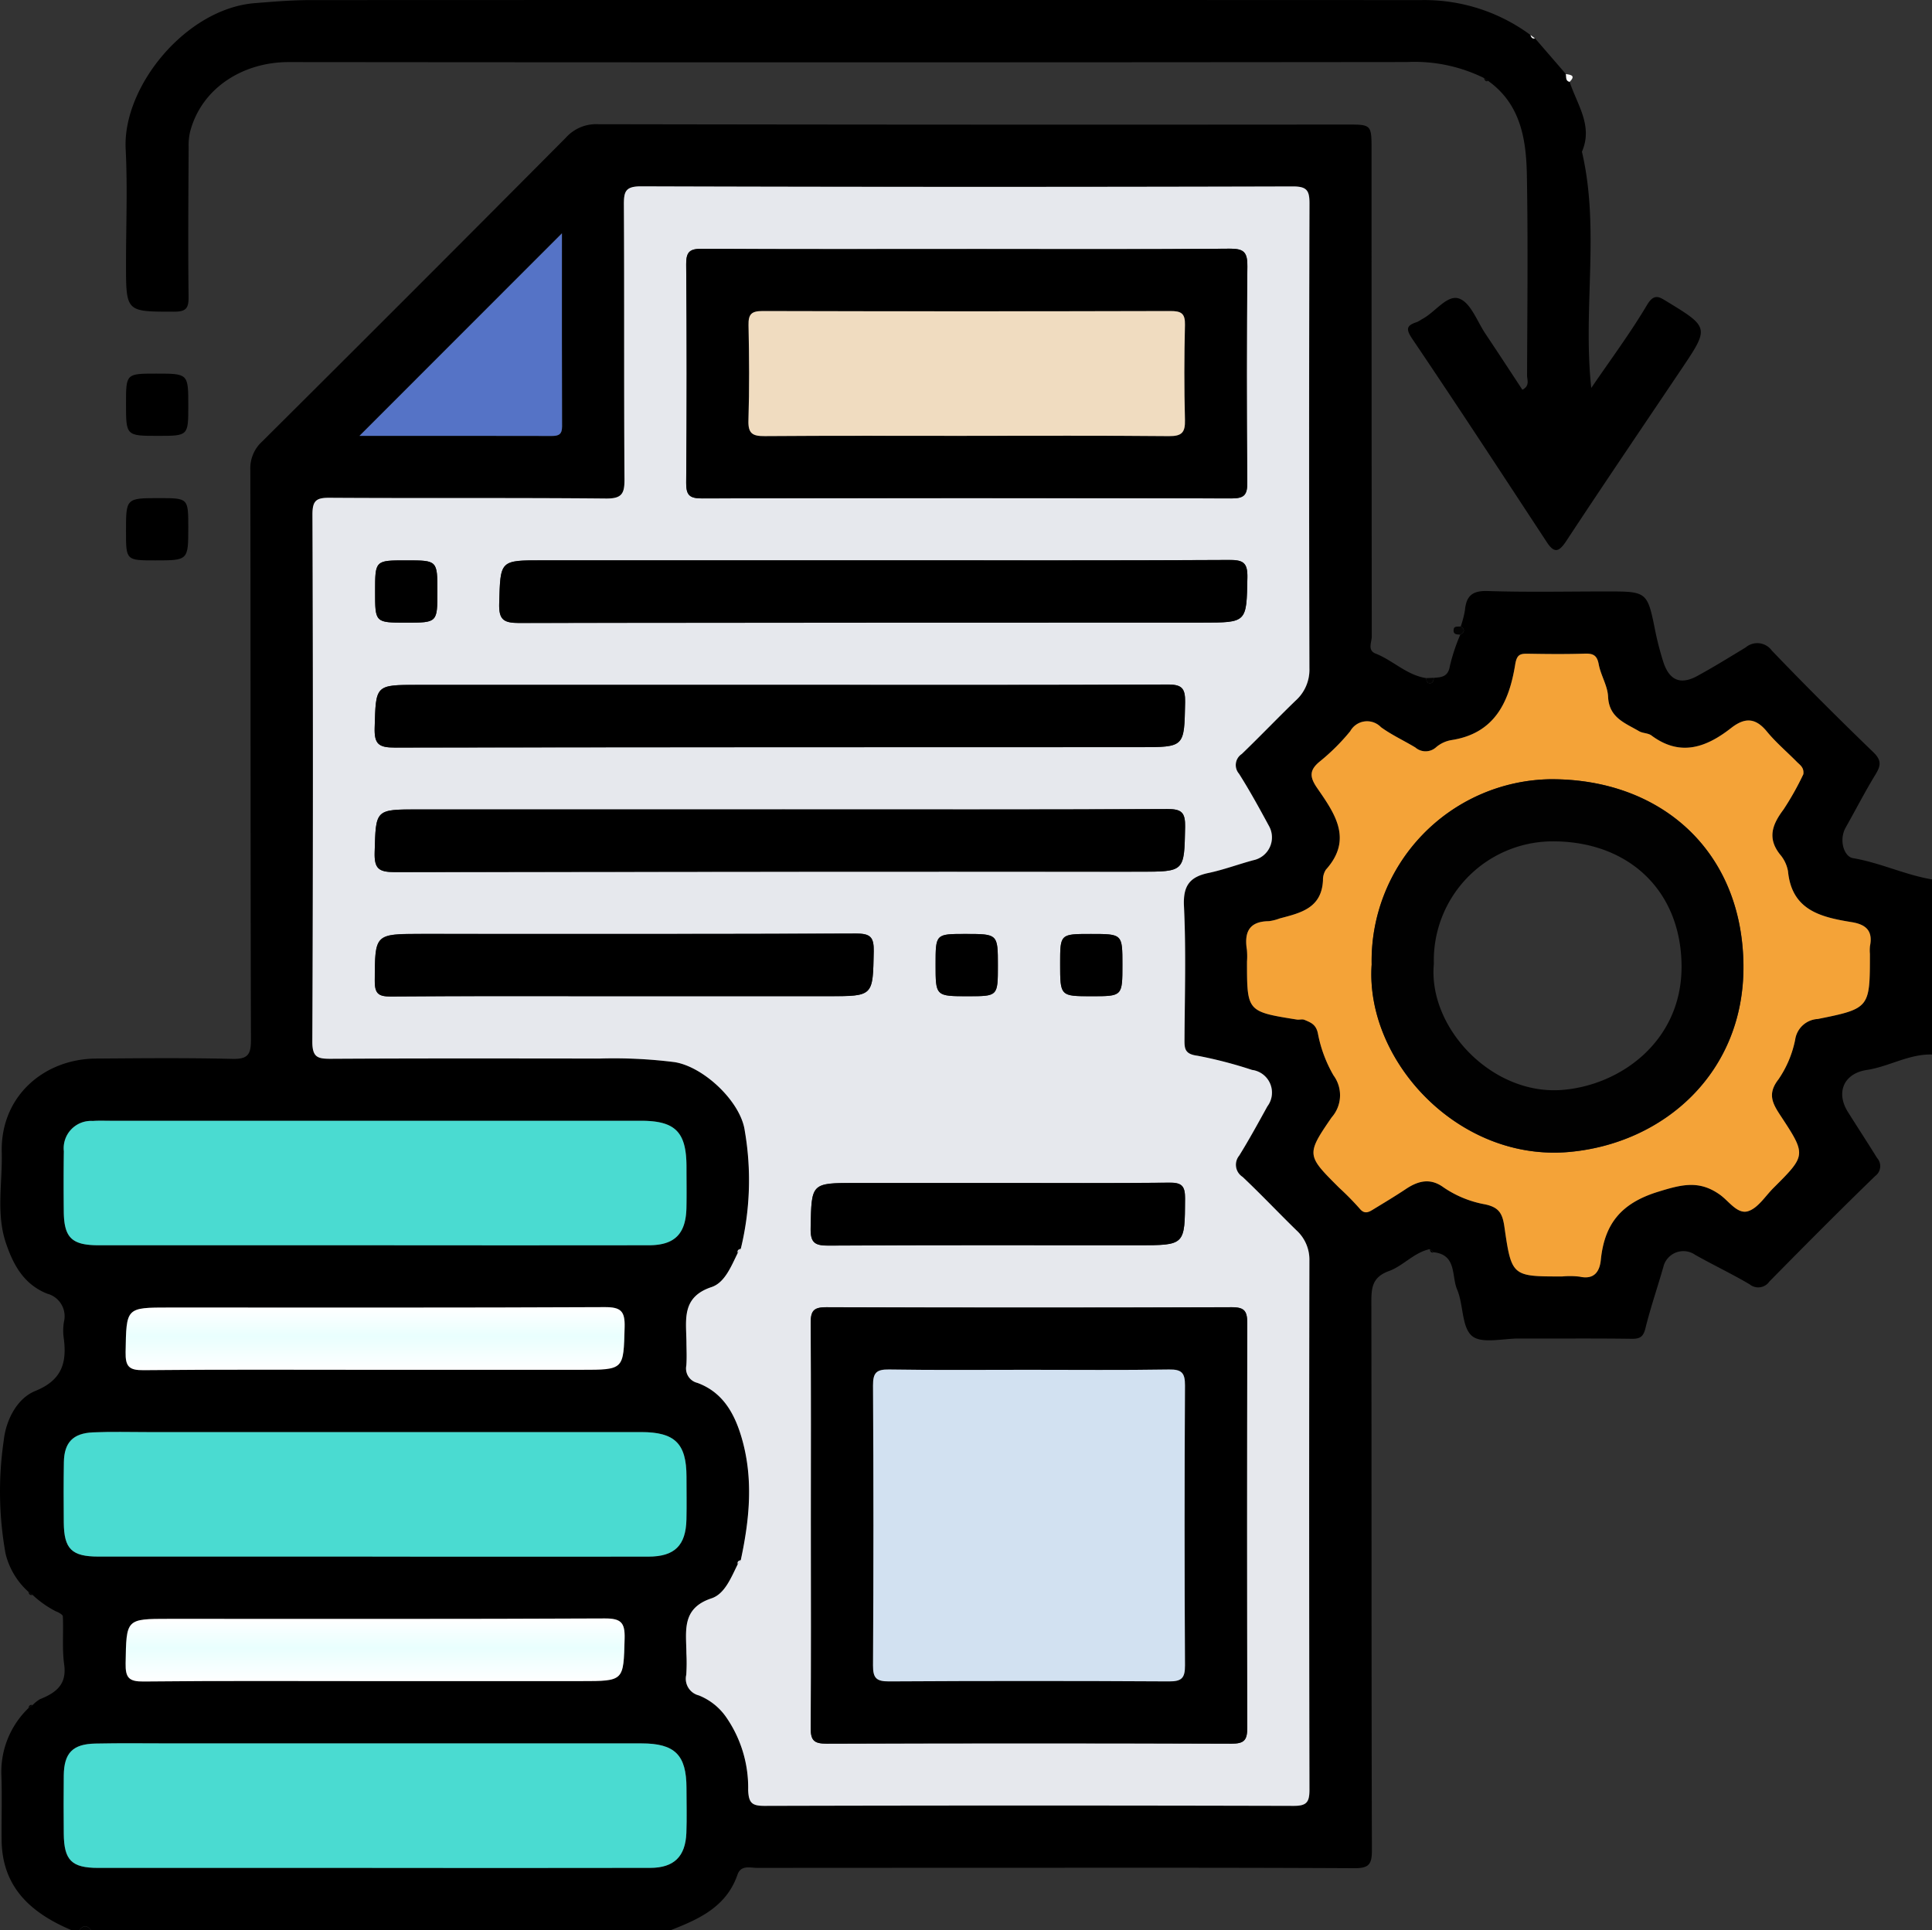 <svg xmlns="http://www.w3.org/2000/svg" xmlns:xlink="http://www.w3.org/1999/xlink" width="190.73" height="190.594" viewBox="0 0 190.73 190.594">
  <rect x="0" y="0" width="190.73" height="190.594" fill="#333333" stroke="none"/>
  <defs>
    <clipPath id="clip-path">
      <rect id="Rectángulo_363845" data-name="Rectángulo 363845" width="190.73" height="190.594" fill="none"/>
    </clipPath>
    <linearGradient id="linear-gradient" x1="0.5" x2="0.5" y2="1" gradientUnits="objectBoundingBox">
      <stop offset="0" stop-color="#fff"/>
      <stop offset="0.463" stop-color="#e9fffe"/>
      <stop offset="1" stop-color="#fff"/>
    </linearGradient>
  </defs>
  <g id="Grupo_1030483" data-name="Grupo 1030483" transform="translate(0 573)">
    <g id="Grupo_1030482" data-name="Grupo 1030482" transform="translate(0 -573)" clip-path="url(#clip-path)">
      <path id="Trazado_771369" data-name="Trazado 771369" d="M7.828,210.172H7.06c-3.956-1.678-6.848-4.189-6.9-8.888-.026-2.172.058-4.348-.029-6.517a8.755,8.755,0,0,1,2.668-6.511l.419-.31a3.289,3.289,0,0,1,.734-.584c1.553-.625,2.664-1.425,2.383-3.43-.218-1.556-.055-3.163-.131-4.745-.009-.186-.444-.405-.719-.514a9.97,9.97,0,0,1-2.267-1.607l-.418-.31a7.409,7.409,0,0,1-2.251-3.763,34.6,34.6,0,0,1-.179-11.176c.2-1.916,1.251-4.131,3.109-4.886,2.595-1.053,3.123-2.723,2.828-5.124a5.254,5.254,0,0,1,.009-1.723,2.3,2.3,0,0,0-1.664-2.764c-2.35-.94-3.373-2.927-4.08-5.038-.965-2.885-.324-5.928-.4-8.9-.146-5.565,4.183-9.239,9.3-9.276,4.481-.032,8.964-.077,13.442.031,1.51.036,1.865-.379,1.86-1.87-.054-18.757-.025-37.513-.061-56.27a3.574,3.574,0,0,1,1.158-2.813q15.045-14.964,30-30.02a4,4,0,0,1,3.138-1.321q36.968.066,73.936.032c2.457,0,2.457,0,2.457,2.541q0,24.006.021,48.012c0,.558-.446,1.362.369,1.683,1.729.68,3.079,2.13,4.989,2.424.04.245.083.53.4.517s.337-.3.373-.546c.781-.044,1.416-.109,1.583-1.171a18.721,18.721,0,0,1,1.023-3.086c.436-.248.5-.518.048-.818a9.8,9.8,0,0,0,.414-1.6c.129-1.408.725-1.942,2.246-1.892,3.9.127,7.8.042,11.706.042,3.989,0,4.056-.013,4.818,3.816a30.13,30.13,0,0,0,.784,3.052c.576,1.864,1.663,2.415,3.382,1.479,1.621-.884,3.194-1.858,4.774-2.817a1.772,1.772,0,0,1,2.59.313c3.274,3.417,6.63,6.758,10.033,10.049.839.811.7,1.359.178,2.213-1.031,1.69-1.936,3.457-2.912,5.181-.721,1.273-.167,2.9.7,3.047,2.692.453,5.148,1.657,7.814,2.1v17.292c-2.28-.066-4.247,1.194-6.437,1.523-2.256.339-3.088,2.2-1.875,4.14.955,1.524,1.942,3.028,2.888,4.558a1.2,1.2,0,0,1-.181,1.769c-3.532,3.425-7,6.917-10.451,10.424a1.34,1.34,0,0,1-1.948.28c-1.755-1.035-3.6-1.91-5.379-2.912a2.033,2.033,0,0,0-3.145,1.2c-.577,2.018-1.263,4.007-1.765,6.042-.21.85-.529,1.058-1.368,1.047-3.706-.052-7.414-.013-11.121-.027-1.592-.006-3.7.542-4.637-.257-1.033-.877-.827-3.088-1.469-4.586-.56-1.309-.015-3.422-2.3-3.673l-.4-.311c-1.561.335-2.62,1.654-4.027,2.164-1.625.589-1.74,1.617-1.737,3.042.031,18.044,0,36.089.054,54.133,0,1.392-.267,1.8-1.743,1.791-12.989-.069-25.978-.04-38.967-.04q-9.982,0-19.963.009c-.711,0-1.615-.317-1.961.681-1.092,3.151-3.768,4.37-6.563,5.459H8.981c-.384-.5-.768-.5-1.153,0m65.308-36.544c-.208.06-.384.144-.3.415-.652,1.3-1.269,2.93-2.591,3.368-3,.995-2.488,3.261-2.479,5.443a17.769,17.769,0,0,1-.015,2.111A1.7,1.7,0,0,0,68.994,187a5.984,5.984,0,0,1,2.712,2.162,12.209,12.209,0,0,1,2.162,7.2c.052,1.277.394,1.549,1.61,1.546q26.122-.058,52.244,0c1.278,0,1.559-.359,1.557-1.587q-.06-26.123-.006-52.246a3.908,3.908,0,0,0-1.28-3c-1.786-1.744-3.5-3.561-5.315-5.275a1.419,1.419,0,0,1-.336-2.1c.985-1.585,1.878-3.228,2.781-4.863a2.259,2.259,0,0,0-1.515-3.605,42.534,42.534,0,0,0-5.382-1.4c-1.312-.161-1.287-.752-1.281-1.7.026-4.354.157-8.714-.053-13.058-.1-2.013.55-2.9,2.41-3.288,1.5-.317,2.954-.86,4.44-1.262a2.3,2.3,0,0,0,1.554-3.355c-.948-1.752-1.908-3.5-2.972-5.186a1.306,1.306,0,0,1,.274-1.948c1.8-1.731,3.523-3.538,5.318-5.273a4.084,4.084,0,0,0,1.36-3.162q-.054-22.953.007-45.907c0-1.3-.245-1.708-1.638-1.7q-32.172.073-64.345-.01c-1.568,0-1.71.529-1.7,1.839.052,9.027,0,18.055.059,27.083.01,1.431-.261,1.92-1.831,1.9-9.091-.086-18.183-.014-27.274-.073-1.3-.008-1.706.253-1.7,1.642q.08,26.027-.011,52.054c-.007,1.581.548,1.7,1.846,1.7,8.835-.05,17.67-.032,26.506-.022a47.68,47.68,0,0,1,7.4.351c2.876.451,6.559,3.911,6.943,6.8a28.692,28.692,0,0,1-.394,11.626c-.208.064-.385.149-.3.422-.647,1.3-1.268,2.93-2.59,3.369-3,1-2.495,3.259-2.477,5.446.006.768.046,1.54-.011,2.3a1.461,1.461,0,0,0,1.092,1.713c2.448.9,3.615,2.919,4.325,5.269,1.233,4.076.836,8.152-.04,12.224m104.882-77.58c.1-.688-.332-.931-.636-1.239-.99-1-2.078-1.922-2.965-3.005-1.125-1.374-2.182-1.391-3.529-.338-2.437,1.907-5.006,2.863-7.861.735-.331-.246-.862-.209-1.228-.426-1.361-.807-2.964-1.323-3.054-3.4-.046-1.082-.725-2.121-.928-3.214-.166-.9-.567-1.069-1.39-1.042-1.855.061-3.714.042-5.57.009-.786-.014-1.12.061-1.283,1.067-.595,3.681-2.012,6.8-6.294,7.461a3.137,3.137,0,0,0-1.5.693,1.545,1.545,0,0,1-2.066.036c-1.124-.678-2.333-1.231-3.388-2a1.9,1.9,0,0,0-3.034.389,20.683,20.683,0,0,1-2.988,2.979c-1.08.87-1.029,1.553-.278,2.641,1.716,2.488,3.564,5.047.862,8.056a1.819,1.819,0,0,0-.289,1.046c-.129,2.774-2.222,3.23-4.269,3.772a4.652,4.652,0,0,1-1.079.272c-1.959.017-2.438,1.114-2.162,2.831a7.305,7.305,0,0,1,.009,1.151c0,4.945,0,4.946,4.913,5.73.25.04.542-.063.759.03.609.258,1.145.436,1.329,1.345a13.086,13.086,0,0,0,1.542,4.143,3.3,3.3,0,0,1-.186,4.143c-2.541,3.7-2.457,3.754.739,6.947a28.1,28.1,0,0,1,2.019,2.051c.44.542.819.411,1.261.141,1.111-.679,2.231-1.347,3.314-2.069,1.219-.813,2.414-1.111,3.71-.161a10.57,10.57,0,0,0,4.1,1.68c1.393.295,1.727.911,1.917,2.252.691,4.878.769,4.867,5.7,4.867a8.12,8.12,0,0,1,1.724.02c1.427.318,1.971-.5,2.088-1.651.359-3.563,2-5.606,5.661-6.734,2.338-.72,4.054-1.165,6.107.3.877.627,1.721,1.948,2.768,1.621.981-.307,1.7-1.486,2.512-2.3,3.232-3.224,3.257-3.244.7-7.125-.793-1.2-1.333-2.154-.214-3.589a10.6,10.6,0,0,0,1.654-3.931,2.381,2.381,0,0,1,2.232-2.034c5.158-1.034,5.144-1.105,5.144-6.434a3.887,3.887,0,0,1,.007-.767c.3-1.486-.369-2.129-1.8-2.362-3.01-.489-5.919-1.15-6.292-5.024a3.461,3.461,0,0,0-.792-1.665c-1.28-1.619-.746-2.968.349-4.435a28.1,28.1,0,0,0,1.947-3.464M36.745,204.023q13.722,0,27.445-.005c2.34,0,3.481-1.111,3.57-3.461.055-1.469.012-2.943.01-4.414,0-3.283-1.141-4.415-4.444-4.415q-23.127,0-46.253,0c-2.559,0-5.119-.039-7.677.017-2.226.048-3.068.937-3.1,3.14-.025,1.919-.023,3.838,0,5.758.025,2.619.773,3.374,3.388,3.377q13.531.015,27.061,0m.019-30.74q13.627,0,27.253,0c2.581,0,3.691-1.1,3.748-3.674.031-1.407.008-2.815.005-4.222,0-3.269-1.146-4.4-4.464-4.4q-24.374,0-48.748,0c-1.791,0-3.585-.052-5.373.027-1.989.087-2.849,1-2.88,2.956-.032,1.983-.028,3.966-.01,5.95.024,2.6.779,3.355,3.407,3.358q13.53.014,27.061,0m.027-30.74q13.626,0,27.253,0c2.558,0,3.669-1.116,3.722-3.7.028-1.343.006-2.687.005-4.03,0-3.449-1.1-4.561-4.49-4.562q-26.2,0-52.394,0c-.576,0-1.154-.024-1.727.019A2.7,2.7,0,0,0,6.3,133.257c-.029,1.983-.027,3.967-.007,5.949.025,2.583.787,3.329,3.433,3.332q13.531.014,27.061,0m.222,12.3H57.351c4.282,0,4.2,0,4.314-4.207.044-1.6-.374-1.99-1.976-1.982-14.326.069-28.652.04-42.978.04-4.3,0-4.234,0-4.311,4.4-.025,1.432.337,1.8,1.781,1.786,7.61-.079,15.221-.037,22.832-.037m-.2,30.74h20.53c4.286,0,4.2,0,4.318-4.2.043-1.59-.362-1.995-1.971-1.987-14.326.07-28.652.041-42.977.041-4.3,0-4.239,0-4.314,4.394-.025,1.423.323,1.807,1.775,1.791,7.546-.081,15.093-.038,22.64-.038M55.474,42.622,35.491,62.617c6.238,0,12.6-.007,18.967.01.7,0,1.033-.154,1.03-.945-.024-6.3-.013-12.605-.013-19.059" transform="translate(0 -19.578)"/>
      <path id="Trazado_771370" data-name="Trazado 771370" d="M20.324,494.223c.384-.5.768-.5,1.153,0Z" transform="translate(-12.496 -303.629)" fill="#020202"/>
      <path id="Trazado_771371" data-name="Trazado 771371" d="M122.357,152.677a28.692,28.692,0,0,0,.394-11.626c-.384-2.892-4.067-6.352-6.943-6.8a47.725,47.725,0,0,0-7.4-.352c-8.836-.009-17.671-.027-26.506.023-1.3.007-1.853-.114-1.846-1.7q.109-26.027.011-52.054c0-1.389.4-1.65,1.7-1.642,9.091.059,18.184-.013,27.274.074,1.57.015,1.841-.474,1.831-1.905-.063-9.027-.008-18.055-.059-27.083-.007-1.31.135-1.844,1.7-1.839q32.172.1,64.345.01c1.394,0,1.642.407,1.638,1.7q-.07,22.953-.007,45.907a4.087,4.087,0,0,1-1.36,3.162c-1.795,1.734-3.519,3.541-5.318,5.272a1.306,1.306,0,0,0-.274,1.948c1.065,1.682,2.024,3.434,2.972,5.186a2.3,2.3,0,0,1-1.554,3.355c-1.485.4-2.938.946-4.44,1.262-1.86.393-2.508,1.275-2.41,3.288.21,4.344.079,8.7.053,13.058-.006.944-.031,1.535,1.281,1.7a42.539,42.539,0,0,1,5.383,1.4,2.258,2.258,0,0,1,1.515,3.6c-.9,1.635-1.8,3.278-2.781,4.863a1.42,1.42,0,0,0,.336,2.1c1.814,1.714,3.529,3.531,5.315,5.274a3.909,3.909,0,0,1,1.28,3q-.047,26.123.006,52.246c0,1.228-.278,1.59-1.557,1.587q-26.122-.068-52.244,0c-1.215,0-1.558-.269-1.61-1.546a12.21,12.21,0,0,0-2.162-7.2,5.982,5.982,0,0,0-2.712-2.162,1.694,1.694,0,0,1-1.238-2.028,17.858,17.858,0,0,0,.015-2.111c-.01-2.182-.521-4.449,2.479-5.443,1.322-.438,1.939-2.067,2.591-3.368l.3-.416c.876-4.072,1.272-8.148.039-12.224-.711-2.351-1.877-4.37-4.325-5.269a1.461,1.461,0,0,1-1.092-1.713c.057-.764.017-1.536.011-2.3-.017-2.187-.522-4.45,2.477-5.446,1.321-.439,1.942-2.065,2.59-3.369l.3-.422m6.933,27.33c0,6.659.035,13.318-.031,19.975-.012,1.261.33,1.573,1.577,1.568q19.975-.069,39.95,0c1.26,0,1.572-.329,1.568-1.576q-.07-19.976,0-39.952c0-1.26-.329-1.572-1.576-1.568q-19.975.07-39.95,0c-1.26,0-1.581.328-1.569,1.576.064,6.658.03,13.317.03,19.975M144.66,53.967c-8.707,0-17.414.026-26.121-.03-1.25-.008-1.586.313-1.575,1.57q.094,10.755,0,21.512c-.011,1.259.328,1.572,1.576,1.569q26.121-.064,52.242,0c1.249,0,1.586-.312,1.575-1.57-.063-7.106-.076-14.214.008-21.319.017-1.443-.345-1.781-1.776-1.769-8.642.074-17.286.037-25.929.037M126.411,109.3H90.494c-4.247,0-4.162,0-4.283,4.222-.046,1.607.379,1.97,1.972,1.966q36.781-.086,73.563-.04c4.454,0,4.385,0,4.472-4.415.029-1.443-.344-1.777-1.776-1.77-12.676.062-25.353.036-38.03.036m0-12.3H90.492c-4.244,0-4.159,0-4.281,4.224-.047,1.611.386,1.967,1.974,1.963q36.781-.085,73.563-.04c4.452,0,4.382,0,4.469-4.417.029-1.448-.352-1.774-1.779-1.767-12.677.062-25.353.036-38.03.036m9.021-12.3H102.778c-4.235,0-4.147,0-4.272,4.234-.049,1.628.413,1.957,1.985,1.953q33.707-.086,67.415-.039c4.443,0,4.371,0,4.461-4.426.03-1.467-.381-1.764-1.79-1.757-11.716.061-23.432.035-35.148.035m-24.777,43.037h20.356c4.451,0,4.381,0,4.468-4.416.029-1.446-.349-1.774-1.777-1.768-14.275.059-28.55.036-42.825.036-4.679,0-4.628,0-4.655,4.609-.007,1.26.332,1.579,1.579,1.569,7.617-.059,15.235-.03,22.853-.03m37.075,18.445H133.711c-4.444,0-4.372,0-4.462,4.423-.03,1.459.37,1.77,1.785,1.76,10.176-.067,20.354-.036,30.53-.036,4.673,0,4.62,0,4.647-4.616.007-1.273-.352-1.576-1.587-1.561-5.632.066-11.265.029-16.9.029M144.8,127.745c2.935,0,2.935,0,2.935-3.021,0-3.127,0-3.127-3.213-3.127-2.935,0-2.935,0-2.935,3.021,0,3.127,0,3.127,3.213,3.127m9.083-3.226c0,3.226,0,3.226,3.113,3.226,3.034,0,3.034,0,3.034-3.113,0-3.034,0-3.034-3.113-3.034-3.034,0-3.034,0-3.034,2.922M92.4,87.788c0-3.08,0-3.08-3.068-3.08s-3.08,0-3.08,3.068,0,3.08,3.068,3.08,3.08,0,3.08-3.068" transform="translate(-49.223 -29.373)" fill="#e6e8ed"/>
      <path id="Trazado_771372" data-name="Trazado 771372" d="M374.384,179.481a28.138,28.138,0,0,1-1.947,3.464c-1.1,1.466-1.629,2.815-.349,4.435a3.465,3.465,0,0,1,.792,1.664c.372,3.874,3.281,4.534,6.292,5.024,1.43.232,2.1.876,1.8,2.362a3.917,3.917,0,0,0-.007.767c0,5.329.014,5.4-5.144,6.434a2.381,2.381,0,0,0-2.232,2.034,10.588,10.588,0,0,1-1.654,3.931c-1.119,1.435-.578,2.384.214,3.589,2.553,3.881,2.528,3.9-.7,7.125-.815.813-1.531,1.992-2.512,2.3-1.047.327-1.891-.994-2.768-1.621-2.053-1.468-3.769-1.024-6.107-.3-3.665,1.129-5.3,3.172-5.662,6.734-.116,1.156-.661,1.969-2.088,1.651a8.091,8.091,0,0,0-1.724-.02c-4.926,0-5,.011-5.7-4.868-.19-1.342-.524-1.957-1.917-2.252a10.565,10.565,0,0,1-4.1-1.679c-1.3-.95-2.491-.652-3.71.161-1.083.722-2.2,1.39-3.314,2.069-.443.271-.821.4-1.261-.14a28.015,28.015,0,0,0-2.019-2.052c-3.2-3.194-3.281-3.252-.739-6.947a3.3,3.3,0,0,0,.186-4.143,13.1,13.1,0,0,1-1.543-4.143c-.184-.909-.719-1.086-1.328-1.345-.218-.092-.51.01-.759-.03-4.914-.784-4.913-.785-4.913-5.73a7.311,7.311,0,0,0-.009-1.151c-.277-1.718.2-2.814,2.162-2.831a4.627,4.627,0,0,0,1.079-.273c2.047-.542,4.14-1,4.269-3.771a1.821,1.821,0,0,1,.29-1.046c2.7-3.009.854-5.567-.862-8.055-.751-1.089-.8-1.771.278-2.641a20.72,20.72,0,0,0,2.988-2.979,1.9,1.9,0,0,1,3.034-.389c1.056.767,2.265,1.321,3.388,2a1.545,1.545,0,0,0,2.066-.035,3.137,3.137,0,0,1,1.5-.693c4.282-.658,5.7-3.78,6.294-7.461.163-1.006.5-1.081,1.283-1.067,1.856.033,3.715.052,5.57-.008.822-.027,1.223.144,1.39,1.042.2,1.094.882,2.133.928,3.214.09,2.082,1.693,2.6,3.053,3.4.366.217.9.179,1.228.426,2.855,2.128,5.424,1.171,7.861-.735,1.346-1.053,2.4-1.037,3.529.337.888,1.084,1.976,2,2.965,3.005.3.308.736.55.636,1.239m-42.608,18.774c-.653,9.472,8.552,19.485,19.49,18.506,9.381-.84,17.322-7.858,17.212-18.463-.118-11.347-8.244-18.447-19.167-18.341a17.937,17.937,0,0,0-17.535,18.3" transform="translate(-196.365 -103.01)" fill="#f4a338"/>
      <path id="Trazado_771373" data-name="Trazado 771373" d="M46.773,459.208q-13.53,0-27.061,0c-2.615,0-3.364-.758-3.388-3.378-.018-1.919-.02-3.839,0-5.758.028-2.2.871-3.091,3.1-3.14,2.558-.055,5.117-.017,7.677-.017q23.126,0,46.253,0c3.3,0,4.44,1.132,4.445,4.416,0,1.471.045,2.944-.011,4.414-.089,2.349-1.23,3.457-3.57,3.461q-13.723.02-27.445.005" transform="translate(-10.028 -274.763)" fill="#4adbd1"/>
      <path id="Trazado_771374" data-name="Trazado 771374" d="M46.793,379.394q-13.53,0-27.061,0c-2.628,0-3.383-.755-3.407-3.358-.018-1.983-.022-3.967.009-5.949.031-1.952.891-2.869,2.88-2.957,1.788-.079,3.582-.027,5.373-.027q24.374,0,48.748,0c3.317,0,4.459,1.127,4.464,4.4,0,1.407.026,2.816-.005,4.222-.057,2.577-1.167,3.671-3.748,3.674q-13.627.014-27.253,0" transform="translate(-10.028 -225.69)" fill="#4adbd1"/>
      <path id="Trazado_771375" data-name="Trazado 771375" d="M46.82,299.6q-13.531,0-27.061,0c-2.646,0-3.407-.749-3.433-3.332-.019-1.983-.022-3.967.007-5.949a2.7,2.7,0,0,1,2.855-2.992c.573-.043,1.151-.018,1.727-.018q26.2,0,52.395,0c3.4,0,4.488,1.112,4.49,4.561,0,1.344.023,2.688-.005,4.03-.054,2.584-1.164,3.7-3.722,3.7q-13.627.015-27.253,0" transform="translate(-10.029 -176.637)" fill="#4adbd1"/>
      <path id="Trazado_771376" data-name="Trazado 771376" d="M56.806,341.284c-7.611,0-15.222-.042-22.832.037-1.443.015-1.806-.354-1.781-1.786.077-4.4.01-4.4,4.311-4.4,14.326,0,28.652.029,42.977-.04,1.6-.008,2.02.385,1.976,1.982-.115,4.2-.032,4.206-4.314,4.206Z" transform="translate(-19.793 -206.023)" fill="url(#linear-gradient)"/>
      <path id="Trazado_771377" data-name="Trazado 771377" d="M56.611,421.092c-7.547,0-15.094-.043-22.64.038-1.452.015-1.8-.368-1.775-1.792.075-4.393.01-4.394,4.314-4.394,14.326,0,28.652.029,42.977-.04,1.61-.008,2.014.4,1.971,1.987-.114,4.2-.032,4.2-4.319,4.2H56.611" transform="translate(-19.794 -255.091)" fill="url(#linear-gradient)"/>
      <path id="Trazado_771378" data-name="Trazado 771378" d="M112.124,59.827c0,6.454-.011,12.757.013,19.059,0,.791-.334.947-1.03.945-6.365-.017-12.729-.01-18.967-.01l19.983-19.995" transform="translate(-56.65 -36.783)" fill="#5573c6"/>
      <path id="Trazado_771379" data-name="Trazado 771379" d="M373.2,161.4c-.3-.03-.677.017-.657-.444.021-.481.436-.31.705-.374.448.3.388.57-.049.818" transform="translate(-229.047 -98.73)" fill="#040404"/>
      <path id="Trazado_771380" data-name="Trazado 771380" d="M365.485,173.789l.77-.029c-.036.245-.065.533-.373.546s-.357-.272-.4-.517" transform="translate(-224.708 -106.831)" fill="#020202"/>
      <path id="Trazado_771381" data-name="Trazado 771381" d="M189.36,320.12l-.3.422c-.088-.272.089-.358.3-.422" transform="translate(-116.226 -196.816)" fill="#e3e5ea"/>
      <path id="Trazado_771382" data-name="Trazado 771382" d="M366.833,320.565c-.274.078-.361-.087-.4-.311l.4.311" transform="translate(-225.29 -196.899)" fill="#020202"/>
      <path id="Trazado_771383" data-name="Trazado 771383" d="M189.367,399.944l-.3.416c-.087-.271.088-.355.3-.416" transform="translate(-116.23 -245.894)" fill="#e3e5ea"/>
      <path id="Trazado_771384" data-name="Trazado 771384" d="M7.676,408.372c-.273.076-.362-.094-.418-.31l.418.31" transform="translate(-4.462 -250.885)" fill="#020202"/>
      <path id="Trazado_771385" data-name="Trazado 771385" d="M7.256,437.394c.057-.215.146-.386.419-.31l-.419.31" transform="translate(-4.461 -268.717)" fill="#020202"/>
      <path id="Trazado_771386" data-name="Trazado 771386" d="M174.743,8.084c.728,2.241,2.331,4.329,1.211,6.894,1.793,7.682.07,15.479.921,23.329,1.862-2.732,3.833-5.379,5.509-8.2.68-1.145,1.2-.8,1.885-.38,4.271,2.6,4.267,2.61,1.512,6.713-3.8,5.654-7.626,11.287-11.37,16.976-.718,1.091-1.181,1.249-1.917.13-4.4-6.7-8.778-13.412-13.266-20.052-.7-1.03-.589-1.361.455-1.7a3.7,3.7,0,0,0,.48-.279c1.293-.656,2.475-2.471,3.679-2.03,1.141.418,1.771,2.259,2.6,3.493,1.224,1.827,2.424,3.67,3.634,5.508.76-.395.46-.975.462-1.418.022-6.592.1-13.185-.02-19.775-.065-3.526-.605-7-3.815-9.3l-.421-.29a15.48,15.48,0,0,0-7.588-1.579q-55.208.058-110.415.005c-4.514,0-8.608,2.563-9.731,6.889a5.8,5.8,0,0,0-.142,1.484c-.025,4.928-.067,9.858-.006,14.785.014,1.164-.248,1.493-1.459,1.491-4.718-.006-4.718.045-4.718-4.732,0-3.777.158-7.561-.034-11.328C31.874,8.55,38.14.854,44.936.309c1.826-.146,3.648-.3,5.473-.3q54.823-.023,109.647,0a17.612,17.612,0,0,1,10.811,3.44c.079.207.168.4.451.329l3.05,3.53c.071.284-.065.668.376.772" transform="translate(-19.783 0.001)"/>
      <path id="Trazado_771387" data-name="Trazado 771387" d="M35.183,133.846c-2.888,0-2.888,0-2.888-2.876,0-3.272,0-3.272,3.26-3.272,2.888,0,2.888,0,2.888,2.876,0,3.272,0,3.272-3.26,3.272" transform="translate(-19.856 -78.511)"/>
      <path id="Trazado_771388" data-name="Trazado 771388" d="M38.444,98.95c0,2.973,0,2.973-2.983,2.973-3.165,0-3.165,0-3.165-3.175,0-2.972,0-2.972,2.984-2.972,3.164,0,3.164,0,3.164,3.175" transform="translate(-19.856 -58.884)"/>
      <path id="Trazado_771389" data-name="Trazado 771389" d="M401.7,19.757c-.441-.1-.305-.488-.376-.772.5.072,1.008.145.376.772" transform="translate(-246.745 -11.672)" fill="#fcfcfc"/>
      <path id="Trazado_771390" data-name="Trazado 771390" d="M380.337,20l.421.289c-.277.1-.356-.084-.421-.289" transform="translate(-233.839 -12.295)" fill="#040404"/>
      <path id="Trazado_771391" data-name="Trazado 771391" d="M392.691,9.3c-.284.074-.372-.122-.451-.329l.451.329" transform="translate(-241.157 -5.514)" fill="#fcfcfc"/>
      <path id="Trazado_771392" data-name="Trazado 771392" d="M207.819,356.674c0-6.659.034-13.318-.03-19.975-.012-1.248.309-1.581,1.569-1.576q19.975.072,39.95,0c1.246,0,1.58.309,1.576,1.568q-.072,19.976,0,39.952c0,1.246-.309,1.58-1.568,1.576q-19.975-.072-39.95,0c-1.246,0-1.589-.307-1.577-1.568.066-6.658.031-13.317.031-19.976M229.338,341.3c-4.606,0-9.212.045-13.817-.03-1.254-.021-1.59.326-1.583,1.581q.081,13.818,0,27.636c-.007,1.252.325,1.59,1.58,1.582q13.817-.081,27.635,0c1.253.007,1.59-.325,1.583-1.58q-.081-13.817,0-27.635c.007-1.253-.324-1.6-1.581-1.583-4.6.076-9.211.03-13.817.03" transform="translate(-127.752 -206.04)"/>
      <path id="Trazado_771393" data-name="Trazado 771393" d="M203.564,63.791c8.643,0,17.286.037,25.929-.037,1.431-.012,1.793.327,1.776,1.77-.084,7.105-.071,14.213-.008,21.319.011,1.258-.326,1.573-1.575,1.57q-26.121-.064-52.242,0c-1.248,0-1.587-.31-1.576-1.569q.094-10.755,0-21.512c-.011-1.258.325-1.578,1.575-1.57,8.707.056,17.414.03,26.121.03m.022,18.444c6.649,0,13.3-.034,19.947.03,1.268.012,1.612-.353,1.578-1.6-.086-3.131-.078-6.266,0-9.4.027-1.136-.389-1.355-1.426-1.352q-20.139.045-40.278,0c-1.1,0-1.405.318-1.382,1.4.067,3.131.093,6.267-.009,9.4-.043,1.318.428,1.559,1.625,1.55,6.649-.052,13.3-.025,19.947-.025" transform="translate(-108.127 -39.197)"/>
      <path id="Trazado_771394" data-name="Trazado 771394" d="M136.223,207.448c12.677,0,25.354.026,38.03-.037,1.432-.007,1.8.327,1.776,1.77-.087,4.413-.017,4.415-4.472,4.415q-36.781,0-73.563.04c-1.593,0-2.018-.359-1.972-1.966.121-4.22.036-4.222,4.283-4.222Z" transform="translate(-59.035 -127.521)"/>
      <path id="Trazado_771395" data-name="Trazado 771395" d="M136.221,175.526c12.677,0,25.354.026,38.03-.036,1.427-.007,1.808.319,1.779,1.767-.087,4.416-.017,4.418-4.469,4.418q-36.781,0-73.563.039c-1.588,0-2.021-.352-1.974-1.963.122-4.222.037-4.225,4.281-4.225Z" transform="translate(-59.035 -107.895)"/>
      <path id="Trazado_771396" data-name="Trazado 771396" d="M164.866,143.6c11.716,0,23.432.027,35.148-.035,1.409-.007,1.82.29,1.79,1.757-.091,4.425-.018,4.426-4.461,4.426q-33.708,0-67.416.039c-1.572,0-2.033-.325-1.984-1.953.125-4.231.037-4.234,4.272-4.234Z" transform="translate(-78.66 -88.269)"/>
      <path id="Trazado_771397" data-name="Trazado 771397" d="M120.486,245.521c-7.618,0-15.235-.03-22.853.03-1.248.01-1.586-.31-1.579-1.569.027-4.609-.024-4.609,4.655-4.609,14.275,0,28.55.023,42.825-.036,1.429-.006,1.806.322,1.778,1.768-.087,4.415-.018,4.416-4.469,4.416Z" transform="translate(-59.056 -147.149)"/>
      <path id="Trazado_771398" data-name="Trazado 771398" d="M226.24,303.229c5.632,0,11.265.037,16.9-.029,1.235-.015,1.595.289,1.587,1.562-.027,4.616.025,4.616-4.647,4.616-10.177,0-20.354-.031-30.53.035-1.415.009-1.815-.3-1.785-1.76.089-4.422.017-4.423,4.461-4.423Z" transform="translate(-127.735 -186.413)"/>
      <path id="Trazado_771399" data-name="Trazado 771399" d="M243.005,245.578c-3.213,0-3.213,0-3.213-3.127,0-3.022,0-3.022,2.935-3.022,3.213,0,3.213,0,3.213,3.127,0,3.021,0,3.021-2.935,3.021" transform="translate(-147.429 -147.206)"/>
      <path id="Trazado_771400" data-name="Trazado 771400" d="M271.715,242.352c0-2.922,0-2.922,3.034-2.922,3.113,0,3.113,0,3.113,3.035,0,3.113,0,3.113-3.034,3.113-3.113,0-3.113,0-3.113-3.227" transform="translate(-167.056 -147.206)"/>
      <path id="Trazado_771401" data-name="Trazado 771401" d="M102.289,146.74c0,3.068,0,3.068-3.08,3.068s-3.068,0-3.068-3.08,0-3.068,3.08-3.068,3.068,0,3.068,3.08" transform="translate(-59.109 -88.325)"/>
      <path id="Trazado_771402" data-name="Trazado 771402" d="M351.5,218.063a17.937,17.937,0,0,1,17.535-18.3c10.922-.106,19.048,6.994,19.167,18.341.111,10.605-7.831,17.623-17.212,18.463-10.938.979-20.143-9.034-19.49-18.506m6.14-.037c-.562,6.287,5.721,12.923,12.6,12.423,5.791-.421,11.936-4.816,11.855-12.311-.082-7.527-5.385-12.289-12.813-12.238a11.757,11.757,0,0,0-11.638,12.125" transform="translate(-216.09 -122.818)" fill="#010101"/>
      <path id="Trazado_771403" data-name="Trazado 771403" d="M239.155,351.113c4.606,0,9.212.046,13.817-.03,1.257-.021,1.588.331,1.581,1.583q-.08,13.817,0,27.635c.007,1.256-.33,1.588-1.583,1.58q-13.817-.08-27.635,0c-1.255.007-1.588-.33-1.58-1.582q.08-13.818,0-27.636c-.007-1.255.329-1.6,1.583-1.581,4.6.075,9.211.03,13.817.03" transform="translate(-137.569 -215.852)" fill="#d2e1f1"/>
      <path id="Trazado_771404" data-name="Trazado 771404" d="M213.391,92.071c-6.649,0-13.3-.027-19.947.025-1.2.01-1.667-.231-1.625-1.55.1-3.13.076-6.266.009-9.4-.023-1.081.28-1.4,1.382-1.4q20.139.055,40.278,0c1.036,0,1.452.217,1.426,1.352-.075,3.131-.083,6.266,0,9.4.034,1.243-.31,1.609-1.578,1.6-6.649-.064-13.3-.03-19.947-.03" transform="translate(-117.933 -49.033)" fill="#f0dcc0"/>
    </g>
  </g>
</svg>
